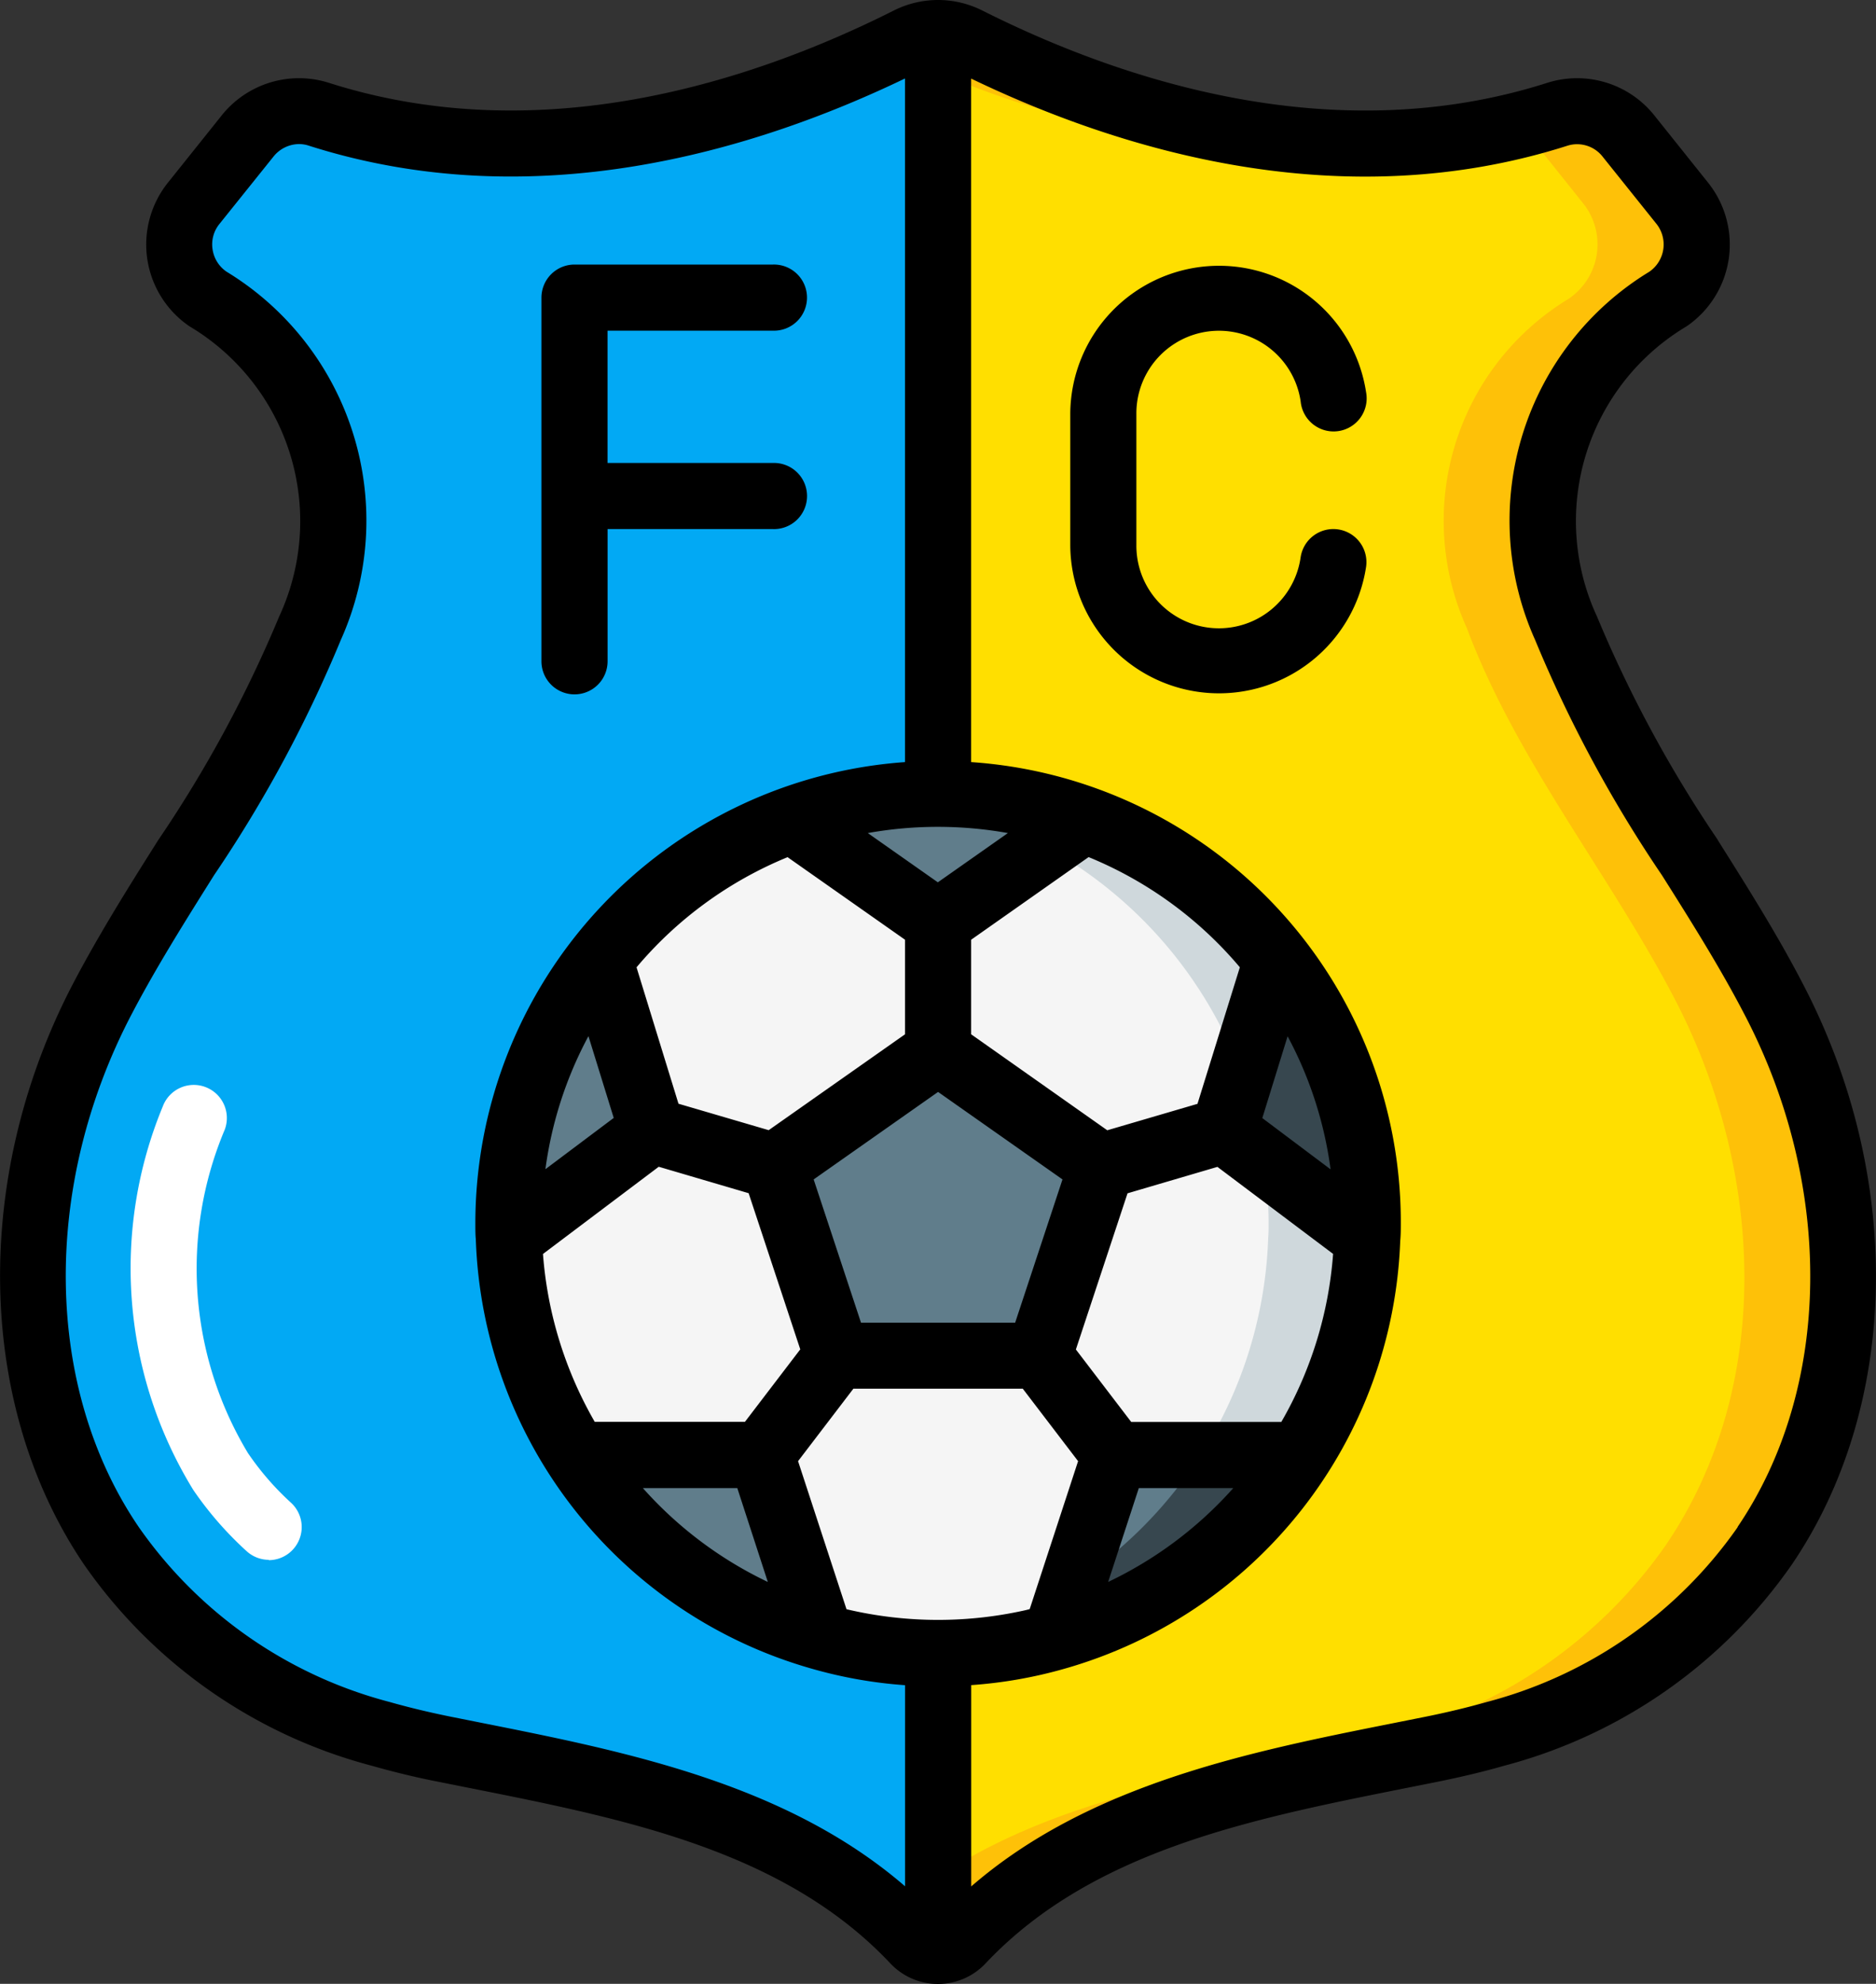 <svg xmlns="http://www.w3.org/2000/svg" width="49.186" height="51.996" viewBox="0 0 49.186 51.996"><rect x="0" y="0" width="49.186" height="51.996" fill="#333333" stroke="none"/><defs><style>.a{fill:#02a9f4;}.a,.b,.c,.d,.e,.f,.g,.h,.i{fill-rule:evenodd;}.b{fill:#ffdf00;}.c{fill:#fec108;}.d{fill:#f5f5f5;}.e{fill:#cfd8dc;}.f{fill:#607d8b;}.g{fill:#37474f;}.h{fill:#fff;}</style></defs><g transform="translate(-0.618 0.002)"><g transform="translate(0.618 -0.002)"><path class="a" d="M16.462,26.273A11.235,11.235,0,0,0,14.079,33.2c0,.13,0,.251.009.381A11.254,11.254,0,0,0,25.345,44.462v7.8a.823.823,0,0,1-.615-.269c-3.189-3.38-7.972-4.134-12.34-5.017-.555-.113-1.118-.243-1.664-.4a12.574,12.574,0,0,1-7.054-4.931c-2.886-4.238-2.548-9.9-.243-14.324C5.136,24.046,7.58,21.073,8.88,17.6A6.808,6.808,0,0,0,6.211,8.967a1.722,1.722,0,0,1-.381-2.5L7.242,4.7A1.709,1.709,0,0,1,9.1,4.123c6.751,2.158,13.276-.832,15.468-1.941A1.747,1.747,0,0,1,25.345,2V21.931a11.239,11.239,0,0,0-8.882,4.342Z" transform="translate(-0.75 -1.132)"/><path class="b" d="M50.673,41.646a12.574,12.574,0,0,1-7.054,4.931c-.546.156-1.109.286-1.664.4-4.368.884-9.151,1.638-12.34,5.017a.823.823,0,0,1-.615.269v-7.8a11.219,11.219,0,0,0,9.4-5.069,11.092,11.092,0,0,0,1.854-5.815c.009-.13.009-.251.009-.381a11.284,11.284,0,0,0-7.418-10.589A11.092,11.092,0,0,0,29,21.931V2a1.747,1.747,0,0,1,.78.182c2.192,1.109,8.718,4.1,15.468,1.941A1.709,1.709,0,0,1,47.1,4.7l1.413,1.768a1.722,1.722,0,0,1-.381,2.5A6.808,6.808,0,0,0,45.465,17.6c1.3,3.475,3.744,6.447,5.451,9.723,2.305,4.42,2.643,10.087-.243,14.324Z" transform="translate(-4.405 -1.132)"/><path class="c" d="M38.935,4.836A24.611,24.611,0,0,1,29.78,2.182,1.747,1.747,0,0,0,29,2V3.022a21.957,21.957,0,0,0,9.935,1.815Z" transform="translate(-4.405 -1.132)"/><path class="c" d="M50.916,27.636c-1.707-3.276-4.151-6.248-5.451-9.723a6.808,6.808,0,0,1,2.669-8.631,1.722,1.722,0,0,0,.381-2.5L47.1,5.01a1.709,1.709,0,0,0-1.854-.572c-.351.113-.7.2-1.051.288a1.726,1.726,0,0,1,.306.284l1.413,1.768a1.722,1.722,0,0,1-.381,2.5,6.808,6.808,0,0,0-2.669,8.631c1.3,3.475,3.744,6.447,5.451,9.723,2.305,4.42,2.643,10.087-.243,14.324a12.574,12.574,0,0,1-7.054,4.931c-.546.156-1.109.286-1.664.4-3.535.716-7.342,1.347-10.356,3.353v1.933a.823.823,0,0,0,.615-.269c3.189-3.38,7.972-4.134,12.34-5.017.555-.113,1.118-.243,1.664-.4a12.574,12.574,0,0,0,7.054-4.931C53.559,37.723,53.221,32.055,50.916,27.636Z" transform="translate(-4.405 -1.447)"/><path class="d" d="M38.531,36.265c0,.13,0,.251-.009.381a11.092,11.092,0,0,1-1.854,5.815,11.259,11.259,0,0,1-20.659-5.815C16,36.517,16,36.4,16,36.265c0-.295.009-.581.035-.867a11.2,11.2,0,0,1,1.239-4.333,11.475,11.475,0,0,1,1.109-1.724,11.2,11.2,0,0,1,5.035-3.666,10.331,10.331,0,0,1,1.248-.373,11.179,11.179,0,0,1,2.6-.3c.295,0,.581.009.867.035a10.946,10.946,0,0,1,2.981.641,11.284,11.284,0,0,1,7.418,10.589Z" transform="translate(-2.671 -4.201)"/><path class="e" d="M37.682,29.343A11.133,11.133,0,0,0,27.5,25.087a11.067,11.067,0,0,1,2.548.593,11.287,11.287,0,0,1,7.418,10.586c0,.129,0,.253-.011.383A11.258,11.258,0,0,1,29.276,47.1a10.888,10.888,0,0,1-1.776.347,11.209,11.209,0,0,0,12.554-10.8c.011-.13.011-.254.011-.383a11.206,11.206,0,0,0-2.383-6.923Z" transform="translate(-4.205 -4.201)"/><g transform="translate(13.329 20.799)"><path class="f" d="M24.465,49.775a11.312,11.312,0,0,1-6.335-4.645c-.017-.035-.043-.061-.061-.1L18.131,45h4.775Z" transform="translate(-16.276 -27.669)"/><path class="f" d="M19.77,34.5l-3.761,2.816C16,37.185,16,37.064,16,36.934a11.235,11.235,0,0,1,2.383-6.924Z" transform="translate(-16 -25.668)"/><path class="f" d="M32.255,25.676l-3.848,2.7-3.848-2.7A11.289,11.289,0,0,1,32.255,25.676Z" transform="translate(-17.142 -25)"/><path class="f" d="M32.629,35.816l-1.646,4.957H25.688L24.05,35.816,28.34,32.8Z" transform="translate(-17.074 -26.041)"/><path class="f" d="M41.42,36.934c0,.13,0,.251-.009.381L37.65,34.5l1.387-4.489A11.235,11.235,0,0,1,41.42,36.934Z" transform="translate(-18.889 -25.668)"/><path class="f" d="M38.937,45.035c-.017.035-.043.061-.061.1a11.265,11.265,0,0,1-6.326,4.645L34.11,45h4.766Z" transform="translate(-18.208 -27.669)"/></g><path class="g" d="M41.49,36.934c0,.13,0,.251-.009.381l-2.721-2.036a9.925,9.925,0,0,0-.581-2.27l.927-3a11.208,11.208,0,0,1,2.383,6.924Z" transform="translate(-5.63 -4.869)"/><path class="g" d="M38.937,45.035c-.017.035-.043.061-.061.1a11.265,11.265,0,0,1-6.326,4.645l.459-1.4a11.333,11.333,0,0,0,3.267-3.25,1.031,1.031,0,0,0,.078-.13h2.522Z" transform="translate(-4.879 -6.869)"/><path class="h" d="M8.2,46.258a.867.867,0,0,1-.583-.225,9.118,9.118,0,0,1-1.4-1.606,11.09,11.09,0,0,1-.8-10.052.867.867,0,0,1,1.625.607,9.368,9.368,0,0,0,.607,8.477,7.336,7.336,0,0,0,1.127,1.3.867.867,0,0,1-.583,1.508Z" transform="translate(-1.149 -5.376)"/><path d="M45.656,23.011a32.93,32.93,0,0,1-3.166-5.852,5.941,5.941,0,0,1,2.346-7.607A2.595,2.595,0,0,0,45.4,5.784L43.991,4.021a2.591,2.591,0,0,0-2.8-.854C35.612,4.95,30.056,3.123,26.379,1.277a2.579,2.579,0,0,0-2.333,0C20.37,3.124,14.814,4.949,9.232,3.166a2.594,2.594,0,0,0-2.8.855L5.022,5.784A2.593,2.593,0,0,0,5.59,9.553,5.941,5.941,0,0,1,7.936,17.16,32.93,32.93,0,0,1,4.77,23.011C4,24.229,3.21,25.487,2.529,26.787-.122,31.865,0,37.836,2.819,42a13.313,13.313,0,0,0,7.539,5.275c.547.155,1.127.3,1.733.418l.867.173c4.042.805,8.223,1.637,11.005,4.593a1.714,1.714,0,0,0,2.494,0c2.786-2.956,6.967-3.788,11.005-4.593l.867-.173c.6-.122,1.184-.26,1.733-.418A13.313,13.313,0,0,0,47.6,42c2.828-4.16,2.941-10.132.29-15.209-.673-1.3-1.468-2.558-2.236-3.777ZM22.812,43.175l-1.27-3.881,1.451-1.9h4.44l1.451,1.9-1.27,3.881A10.456,10.456,0,0,1,22.812,43.175ZM21.267,23.464l3.08,2.164v2.478l-3.575,2.513-2.365-.693-1.1-3.575A10.265,10.265,0,0,1,21.267,23.464Zm5.967,12.2H23.192l-1.241-3.754,3.262-2.293,3.262,2.293ZM16.046,28.155l.663,2.143-1.791,1.344A10.219,10.219,0,0,1,16.046,28.155Zm1.843,3.423,2.357.693L21.6,36.364l-1.451,1.9H16.211a10.356,10.356,0,0,1-1.357-4.4ZM19.949,40l.8,2.46A10.325,10.325,0,0,1,17.473,40Zm10.527,0h2.477a10.331,10.331,0,0,1-3.281,2.46Zm3.738-1.733H30.277l-1.451-1.9,1.354-4.093,2.357-.693,3.033,2.281a10.323,10.323,0,0,1-1.355,4.4Zm-.5-7.965.663-2.144a10.211,10.211,0,0,1,1.127,3.488Zm-1.7-.373-2.365.693L26.08,28.106V25.628l3.08-2.166a10.274,10.274,0,0,1,3.965,2.888Zm-6.807-5.806-1.837-1.291a10.44,10.44,0,0,1,3.674,0ZM13.3,46.164l-.867-.173c-.559-.113-1.1-.243-1.6-.385a11.6,11.6,0,0,1-6.576-4.583C1.776,37.383,1.7,32.11,4.064,27.59c.646-1.237,1.42-2.465,2.166-3.653A34.428,34.428,0,0,0,9.554,17.77,7.635,7.635,0,0,0,6.561,8.121a.859.859,0,0,1-.37-.588.848.848,0,0,1,.181-.666L7.79,5.1a.867.867,0,0,1,.669-.326.813.813,0,0,1,.244.038c5.9,1.887,11.681.148,15.643-1.757V20.972A12.125,12.125,0,0,0,13.081,33.063c0,.154,0,.3.012.411A12.122,12.122,0,0,0,21.9,44.733a11.894,11.894,0,0,0,2.448.433v5.271C21.235,47.75,17.04,46.909,13.3,46.164Zm32.878-5.141A11.6,11.6,0,0,1,39.6,45.606c-.5.142-1.04.272-1.6.385l-.867.173c-3.748.746-7.949,1.589-11.051,4.276V45.164a11.918,11.918,0,0,0,2.443-.429A12.12,12.12,0,0,0,37.33,33.52c.015-.154.015-.3.015-.457A12.084,12.084,0,0,0,26.08,20.972V3.058C30.042,4.964,35.822,6.7,41.723,4.814a.849.849,0,0,1,.913.289l1.413,1.764a.867.867,0,0,1-.19,1.254,7.635,7.635,0,0,0-2.993,9.648,34.428,34.428,0,0,0,3.325,6.167c.75,1.188,1.524,2.416,2.166,3.653,2.363,4.519,2.29,9.791-.184,13.432Z" transform="translate(-0.618 -0.998)"/><path class="i" d="M17.867,20.265a.867.867,0,0,0,.867-.867V15.933h4.333a.867.867,0,1,0,0-1.733H18.733V10.733h4.333a.867.867,0,1,0,0-1.733h-5.2A.867.867,0,0,0,17,9.867V19.4A.867.867,0,0,0,17.867,20.265Z" transform="translate(-2.804 -2.066)"/><path class="i" d="M40.019,15.941a.867.867,0,0,0-.98.736,2.164,2.164,0,0,1-4.306-.311V12.9a2.165,2.165,0,0,1,4.308-.308.867.867,0,1,0,1.714-.25A3.9,3.9,0,0,0,33,12.9v3.466a3.9,3.9,0,0,0,7.756.555.867.867,0,0,0-.737-.98Z" transform="translate(-4.939 -2.066)"/></g></g></svg>